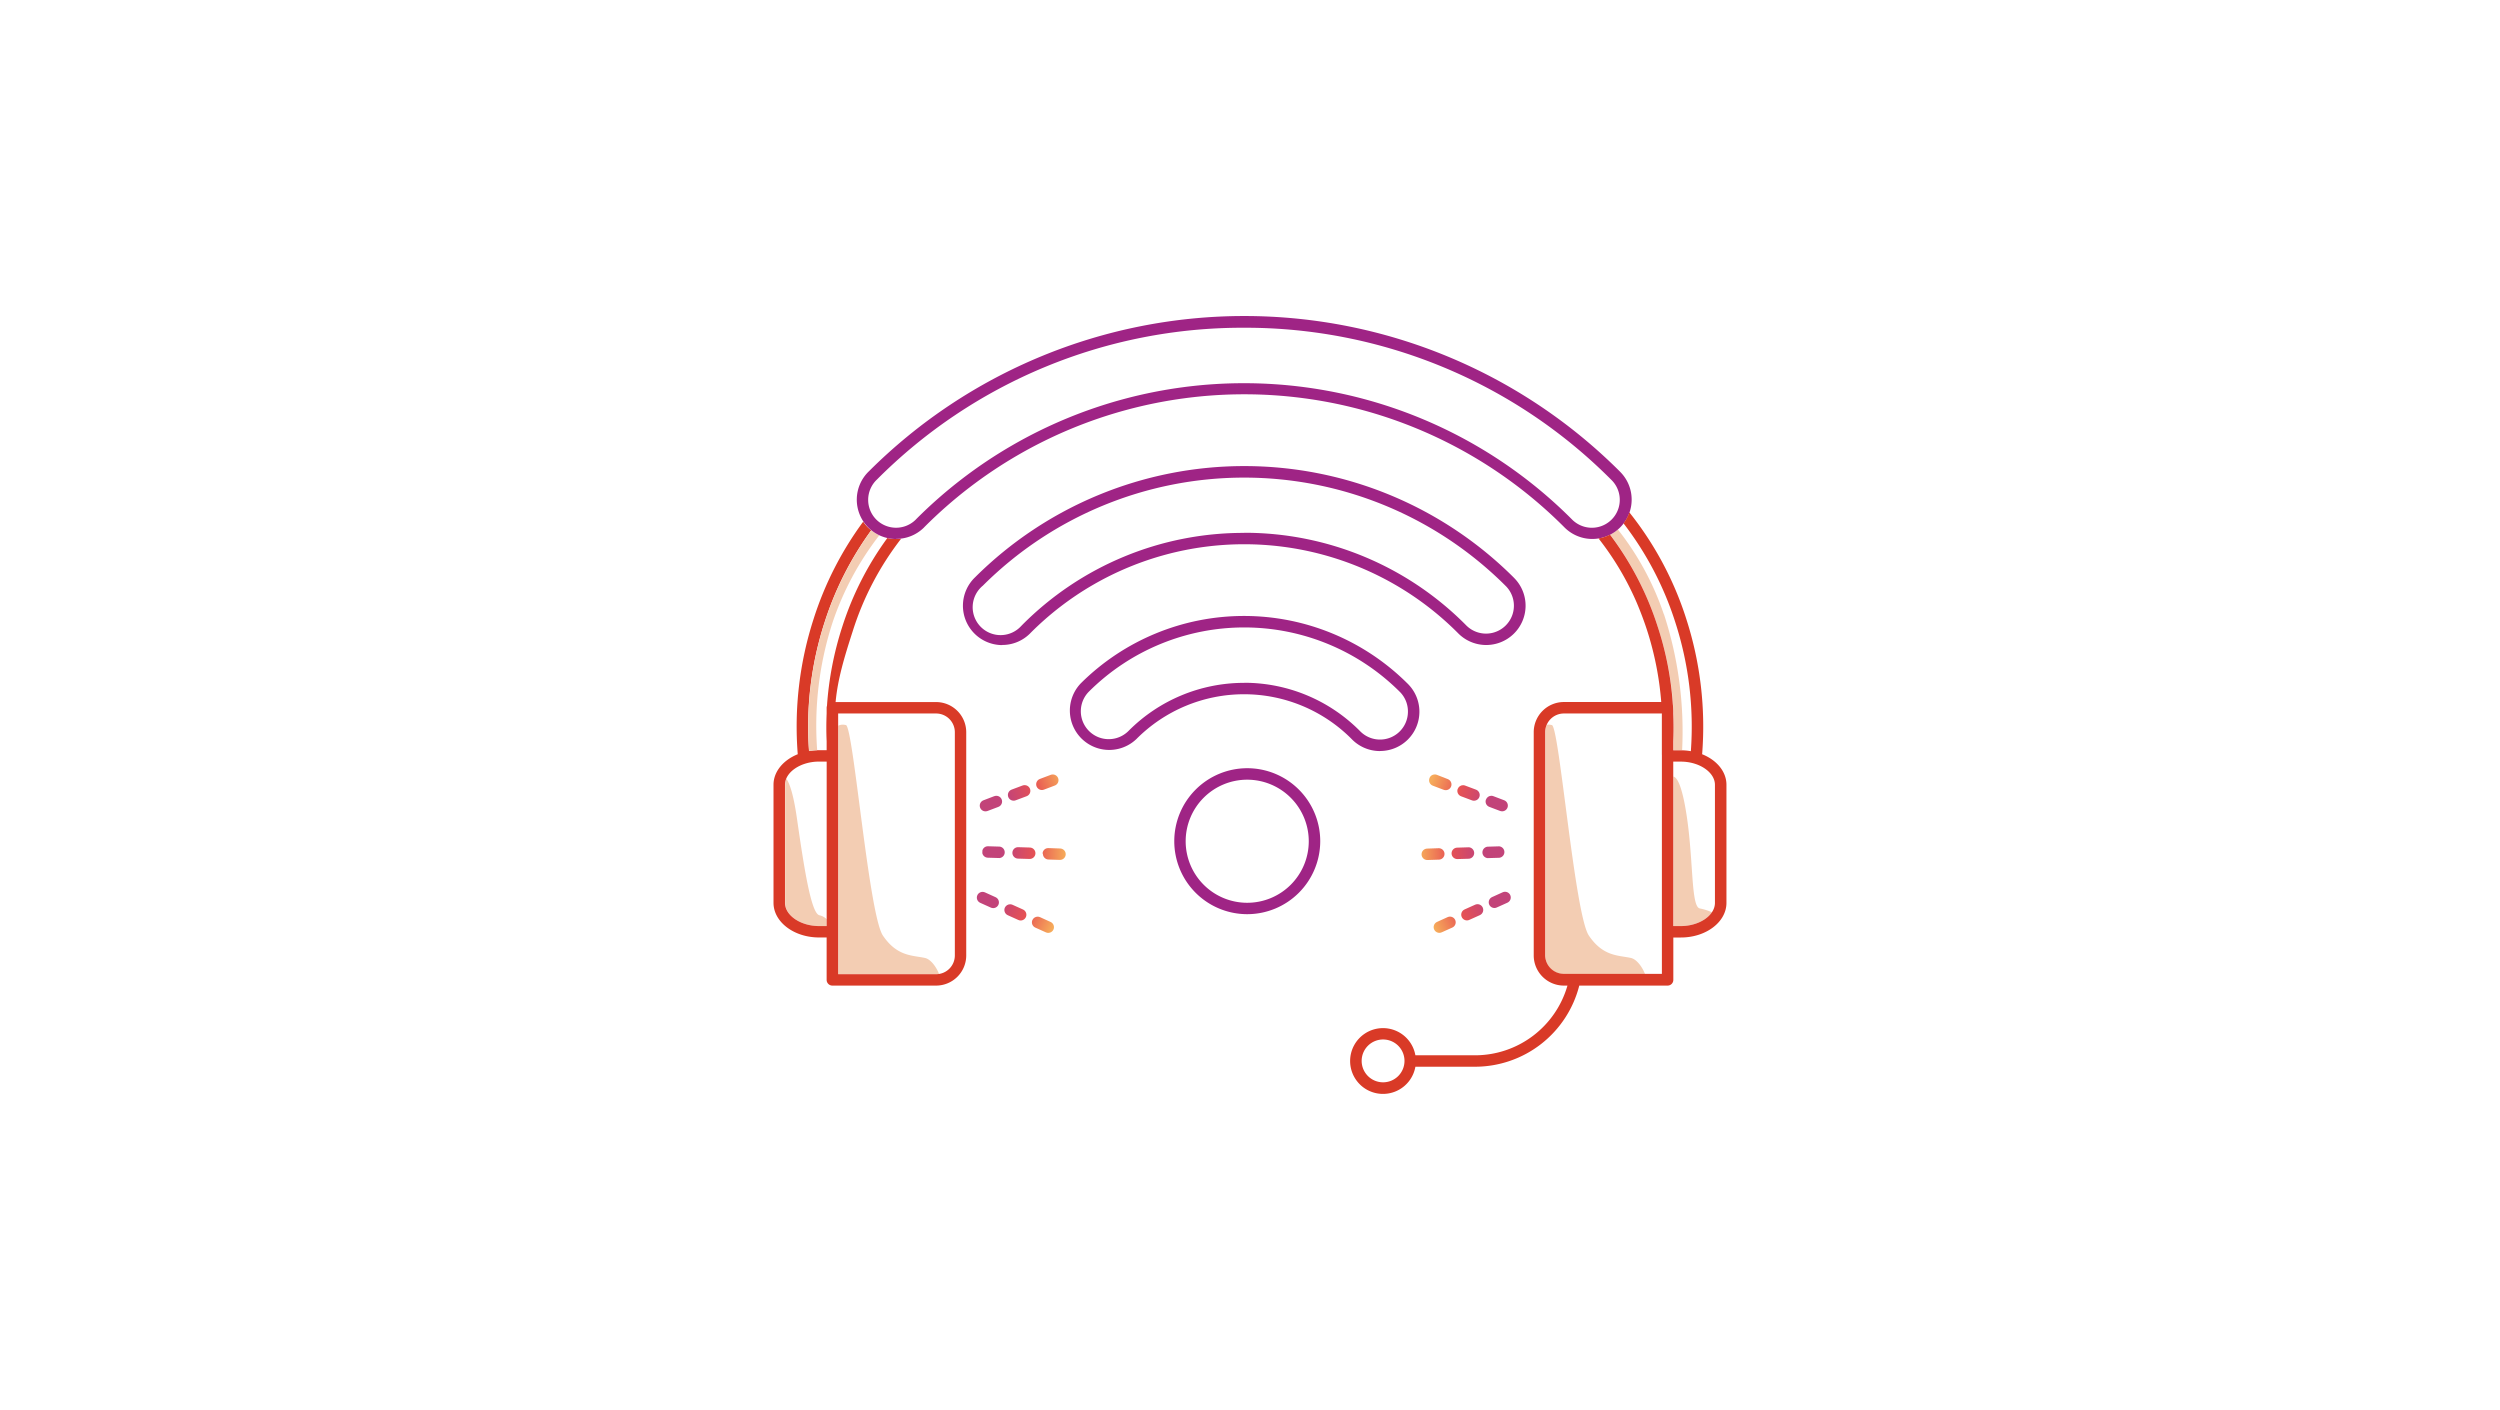 <svg id="Layer_1" data-name="Layer 1" xmlns="http://www.w3.org/2000/svg" xmlns:xlink="http://www.w3.org/1999/xlink" viewBox="0 0 656 370"><defs><style>.cls-1{fill:none;}.cls-2{clip-path:url(#clip-path);}.cls-3{clip-path:url(#clip-path-2);}.cls-4,.cls-5{fill:#f3cdb3;}.cls-5{fill-rule:evenodd;}.cls-6{clip-path:url(#clip-path-3);}.cls-7{fill:url(#linear-gradient);}.cls-8{clip-path:url(#clip-path-4);}.cls-9{fill:url(#linear-gradient-2);}.cls-10{clip-path:url(#clip-path-5);}.cls-11{fill:url(#linear-gradient-3);}.cls-12{clip-path:url(#clip-path-6);}.cls-13{fill:url(#linear-gradient-4);}.cls-14{clip-path:url(#clip-path-7);}.cls-15{fill:url(#linear-gradient-5);}.cls-16{clip-path:url(#clip-path-8);}.cls-17{fill:url(#linear-gradient-6);}.cls-18{fill:#d93a27;}.cls-19{fill:#9f2485;}</style><clipPath id="clip-path"><rect class="cls-1" x="200.24" y="80.7" width="255.52" height="208.6"/></clipPath><clipPath id="clip-path-2"><rect class="cls-1" x="200.24" y="80.7" width="255.52" height="208.6"/></clipPath><clipPath id="clip-path-3"><path class="cls-1" d="M273.66,224a1.5,1.5,0,0,0,1.46,1.54l3,.1h0a1.5,1.5,0,0,0,.05-3l-3.05-.1h-.11a1.48,1.48,0,0,0-1.44,1.46m-7.92-.25a1.51,1.51,0,0,0,1.45,1.55l3.05.09h.05a1.5,1.5,0,0,0,0-3l-3-.09h-.12a1.48,1.48,0,0,0-1.43,1.46m-7.92-.25a1.5,1.5,0,0,0,1.45,1.55l3.05.09h.05a1.51,1.51,0,0,0,.05-3l-3.05-.09h-.12a1.48,1.48,0,0,0-1.43,1.46"/></clipPath><linearGradient id="linear-gradient" x1="-3792.02" y1="17.46" x2="-3789.52" y2="17.46" gradientTransform="matrix(0, -8.82, -7.85, 0, 405.79, -33210.85)" gradientUnits="userSpaceOnUse"><stop offset="0" stop-color="#f6ab5a"/><stop offset="0.35" stop-color="#e75253"/><stop offset="0.7" stop-color="#c24379"/><stop offset="1" stop-color="#c24379"/></linearGradient><clipPath id="clip-path-4"><path class="cls-1" d="M260.9,208.91,258.05,210a1.5,1.5,0,0,0,.53,2.9,1.6,1.6,0,0,0,.53-.09l2.85-1.08a1.5,1.5,0,0,0-.53-2.91,1.39,1.39,0,0,0-.53.1m7.41-2.8-2.85,1.07a1.5,1.5,0,0,0,.53,2.91,1.39,1.39,0,0,0,.53-.1l2.86-1.07a1.5,1.5,0,0,0-.54-2.91,1.46,1.46,0,0,0-.53.1m7.42-2.81-2.85,1.08a1.5,1.5,0,0,0,.53,2.91,1.46,1.46,0,0,0,.53-.1l2.85-1.08a1.5,1.5,0,0,0-.53-2.9,1.6,1.6,0,0,0-.53.09"/></clipPath><linearGradient id="linear-gradient-2" x1="-3755.07" y1="191.85" x2="-3752.57" y2="191.85" gradientTransform="matrix(-8.82, 0, 0, 7.85, -32840.1, -1297.54)" xlink:href="#linear-gradient"/><clipPath id="clip-path-5"><path class="cls-1" d="M270.91,241.4a1.5,1.5,0,0,0,.75,2l2.78,1.25a1.36,1.36,0,0,0,.61.14,1.5,1.5,0,0,0,.62-2.87l-2.77-1.26a1.57,1.57,0,0,0-.62-.13,1.51,1.51,0,0,0-1.37.88m-7.23-3.26a1.51,1.51,0,0,0,.76,2l2.77,1.25a1.37,1.37,0,0,0,.62.14,1.51,1.51,0,0,0,.62-2.88l-2.78-1.25a1.5,1.5,0,0,0-.62-.13,1.52,1.52,0,0,0-1.37.88m-7.22-3.26a1.5,1.5,0,0,0,.75,2l2.78,1.25a1.37,1.37,0,0,0,.62.14,1.5,1.5,0,0,0,.62-2.87l-2.78-1.26a1.52,1.52,0,0,0-2,.75"/></clipPath><linearGradient id="linear-gradient-3" x1="-3766.94" y1="-159.59" x2="-3764.44" y2="-159.59" gradientTransform="matrix(0, -8.82, -7.85, 0, -986.01, -32974.53)" xlink:href="#linear-gradient"/><clipPath id="clip-path-6"><path class="cls-1" d="M377.54,222.57l-3.05.1a1.5,1.5,0,0,0,.05,3h0l3-.1a1.5,1.5,0,0,0,0-3h-.07m7.92-.24-3,.09a1.5,1.5,0,0,0,0,3h.05l3.05-.09a1.51,1.51,0,0,0,0-3h-.09m7.92-.25-3,.09a1.51,1.51,0,0,0,0,3h.05l3.05-.09a1.51,1.51,0,0,0,0-3h-.1"/></clipPath><linearGradient id="linear-gradient-4" x1="-2963.41" y1="46.51" x2="-2960.91" y2="46.51" gradientTransform="matrix(8.82, 0, 0, 7.85, 26509.76, -141.09)" xlink:href="#linear-gradient"/><clipPath id="clip-path-7"><path class="cls-1" d="M389.92,209.78a1.49,1.49,0,0,0,.87,1.94l2.85,1.08a1.69,1.69,0,0,0,.53.09,1.5,1.5,0,0,0,.53-2.9l-2.85-1.08a1.37,1.37,0,0,0-.52-.1,1.5,1.5,0,0,0-1.41,1M382.5,207a1.51,1.51,0,0,0,.88,1.94l2.85,1.07a1.39,1.39,0,0,0,.53.1,1.5,1.5,0,0,0,.53-2.91l-2.85-1.07a1.46,1.46,0,0,0-.53-.1,1.51,1.51,0,0,0-1.41,1m-7.41-2.8a1.5,1.5,0,0,0,.87,1.93l2.85,1.08a1.47,1.47,0,0,0,.54.1,1.5,1.5,0,0,0,.53-2.91L377,203.3a1.58,1.58,0,0,0-.52-.09,1.49,1.49,0,0,0-1.41,1"/></clipPath><linearGradient id="linear-gradient-5" x1="-2979.65" y1="-137.69" x2="-2977.15" y2="-137.69" gradientTransform="matrix(0, 8.82, -7.85, 0, -695.28, 26478.23)" xlink:href="#linear-gradient"/><clipPath id="clip-path-8"><path class="cls-1" d="M379.86,240.65l-2.78,1.26a1.5,1.5,0,0,0,.62,2.87,1.36,1.36,0,0,0,.61-.14l2.78-1.25a1.5,1.5,0,0,0-1.23-2.74m7.22-3.26-2.78,1.25a1.51,1.51,0,0,0,.62,2.88,1.37,1.37,0,0,0,.62-.14l2.78-1.25a1.5,1.5,0,0,0-1.24-2.74m7.23-3.26-2.78,1.26a1.5,1.5,0,0,0,.62,2.87,1.36,1.36,0,0,0,.61-.14l2.78-1.25a1.5,1.5,0,0,0-1.23-2.74"/></clipPath><linearGradient id="linear-gradient-6" x1="-3011.31" y1="223.6" x2="-3008.81" y2="223.6" gradientTransform="matrix(8.82, 0, 0, 7.85, 26935.45, -1515.45)" xlink:href="#linear-gradient"/></defs><g class="cls-2"><g class="cls-3"><path class="cls-4" d="M214.94,243h2v-1.78a3.94,3.94,0,0,0-1.94-1.06c-2.27-.5-4.21-13.87-5.91-25.59-.94-6.52-2-9.17-2.74-10.21a4.05,4.05,0,0,0-.33,1.57v31c0,3.3,4.1,6.08,8.94,6.08"/><path class="cls-5" d="M246.39,255.55c-.52-1.43-2-3.83-3.71-4.19-3.28-.71-7.28-.36-11-5.86s-7.78-54.89-9.71-55.25l-.41-.07a2.6,2.6,0,0,0-1.6.25v65.2h25.7a4.78,4.78,0,0,0,.76-.08"/></g><g class="cls-6"><rect class="cls-7" x="266.63" y="212.85" width="4.28" height="22.05" transform="translate(36.63 485.53) rotate(-88.21)"/></g><g class="cls-8"><rect class="cls-9" x="255.85" y="199.79" width="23.14" height="16.51" transform="translate(-56.3 108.04) rotate(-20.71)"/></g><g class="cls-10"><rect class="cls-11" x="257.29" y="227.76" width="18.32" height="23.25" transform="translate(-61.34 383.79) rotate(-65.71)"/></g><g class="cls-12"><rect class="cls-13" x="372.96" y="221.73" width="22.05" height="4.28" transform="translate(-6.79 12.08) rotate(-1.79)"/></g><g class="cls-14"><rect class="cls-15" x="377.08" y="196.48" width="16.51" height="23.14" transform="translate(54.44 494.89) rotate(-69.29)"/></g><g class="cls-16"><rect class="cls-17" x="374.68" y="230.23" width="23.25" height="18.32" transform="translate(-64.27 180.07) rotate(-24.29)"/></g><g class="cls-3"><path class="cls-5" d="M410.37,255.63h21.29c-.5-1.42-2-3.9-3.74-4.27-3.28-.71-7.28-.36-11-5.86s-7.78-54.89-9.71-55.25l-.41-.07a2.51,2.51,0,0,0-.91,0,4.8,4.8,0,0,0-.41,1.93v58.59a4.93,4.93,0,0,0,4.92,4.91"/><path class="cls-4" d="M449.2,239.37a15.28,15.28,0,0,0-3.19-1c-2.27-.5-1.64-12-3.34-23.76-1.35-9.28-2.83-10.72-3.59-10.84V243h2c3.57,0,6.72-1.52,8.14-3.63"/><path class="cls-18" d="M245.63,184.22H219.26c.56-6,2.22-11.55,4.56-18.8a77.6,77.6,0,0,1,12.65-24.08,10.07,10.07,0,0,1-1.34.1,10.44,10.44,0,0,1-2.29-.26A81.36,81.36,0,0,0,221,164.49a86.17,86.17,0,0,0-4,20.72,1.71,1.71,0,0,0-.09.51v1.52c-.1,2.43-.11,4.85,0,7.26v2.35h-2a15.13,15.13,0,0,0-2.63.23,88.75,88.75,0,0,1,4.08-33.78,85.09,85.09,0,0,1,12.25-24.16,9.79,9.79,0,0,1-1-.87,11.18,11.18,0,0,1-1.11-1.38,88,88,0,0,0-13,25.49,91.85,91.85,0,0,0-4.17,35.53c-3.78,1.52-6.36,4.55-6.36,8v31c0,5,5.36,9.08,11.94,9.08h2v11.13a1.5,1.5,0,0,0,1.5,1.5h27.21a7.92,7.92,0,0,0,7.92-7.91V192.13a7.92,7.92,0,0,0-7.92-7.91M216.92,243h-2c-4.84,0-8.94-2.79-8.94-6.08v-31c0-3.3,4.1-6.08,8.94-6.08h2Zm33.63,7.72a4.92,4.92,0,0,1-4.92,4.91h-25.7V187.22h25.7a4.92,4.92,0,0,1,4.92,4.91Z"/><path class="cls-4" d="M230.77,140.47a10.1,10.1,0,0,1-2.13-1.33,85.09,85.09,0,0,0-12.25,24.16,88.75,88.75,0,0,0-4.08,33.78,14.5,14.5,0,0,1,2.12-.21,87.71,87.71,0,0,1,4-33.43,77.9,77.9,0,0,1,12.32-23"/><path class="cls-4" d="M436.6,161.21a73.87,73.87,0,0,0-12.09-22.29,9.8,9.8,0,0,1-2,1.37A81,81,0,0,1,435,164.49,82.6,82.6,0,0,1,439,184.83c0,.15.11,1.56.11,1.73v.7q.15,3.59,0,7.15v2.44h2.28a99,99,0,0,0-4.76-35.65"/><path class="cls-19" d="M235.13,141.44A10.32,10.32,0,0,1,228,123.67a139.43,139.43,0,0,1,197,0l.27.28a10.32,10.32,0,1,1-14.89,14.3,118.53,118.53,0,0,0-167.77,0l-.27.28a10.29,10.29,0,0,1-7.15,2.87M326.44,86a135.31,135.31,0,0,0-96.36,39.86,7.33,7.33,0,0,0-.24,10.37,7.34,7.34,0,0,0,10.36.21l.21-.22a121.51,121.51,0,0,1,172,0,7.32,7.32,0,1,0,10.59-10.12l-.21-.21A135.39,135.39,0,0,0,326.44,86"/><path class="cls-19" d="M327.28,239.88a19.15,19.15,0,1,1,19.15-19.15,19.17,19.17,0,0,1-19.15,19.15m0-35.29a16.15,16.15,0,1,0,16.14,16.14,16.17,16.17,0,0,0-16.14-16.14m34.84-7.51a10.3,10.3,0,0,1-7.45-3.16,39.8,39.8,0,0,0-56.47,0,10.33,10.33,0,0,1-14.61-14.6,60.74,60.74,0,0,1,85.7,0,3.69,3.69,0,0,1,.28.28,10.31,10.31,0,0,1-7.45,17.46m-35.67-17.9a42.74,42.74,0,0,1,30.37,12.63,7.32,7.32,0,0,0,12.62-4.9,7.26,7.26,0,0,0-2-5.22l-.21-.21a57.75,57.75,0,0,0-81.48,0,7.32,7.32,0,1,0,10.36,10.35,42.74,42.74,0,0,1,30.38-12.63M263,169.27h-.22a10.33,10.33,0,0,1-6.94-17.77,100.09,100.09,0,0,1,141.32,0l.27.28a10.31,10.31,0,0,1-.3,14.6,10.34,10.34,0,0,1-14.6-.3,79.15,79.15,0,0,0-112.11,0,4,4,0,0,1-.29.29,10.26,10.26,0,0,1-7.13,2.87m63.49-29.44A81.79,81.79,0,0,1,384.64,164a7.32,7.32,0,1,0,10.58-10.12l-.2-.2a97.06,97.06,0,0,0-137.12,0A7.32,7.32,0,1,0,268,164.22a2.08,2.08,0,0,0,.21-.21,81.81,81.81,0,0,1,58.22-24.18"/><path class="cls-18" d="M446.64,197.91a91.85,91.85,0,0,0-4.17-35.53,87.22,87.22,0,0,0-14.93-27.94,10.28,10.28,0,0,1-1.53,2.89,84.37,84.37,0,0,1,13.6,26,88.94,88.94,0,0,1,4.07,33.78,15,15,0,0,0-2.62-.23h-2v-2.44c.11-2.38.1-4.76,0-7.15v-.7c0-.17-.06-1.58-.11-1.73A82.43,82.43,0,0,0,435,164.5a80.75,80.75,0,0,0-12.54-24.21,10.34,10.34,0,0,1-3,1,75.79,75.79,0,0,1,10,16.81c1,2.37,1.93,4.8,2.74,7.31a82.38,82.38,0,0,1,3.71,18.8H410.37a7.92,7.92,0,0,0-7.92,7.91v58.59a7.92,7.92,0,0,0,7.92,7.91h.93a25.24,25.24,0,0,1-24.23,18.29H371.4a8.63,8.63,0,1,0,0,3h15.67a28.24,28.24,0,0,0,27.33-21.29h23.18a1.5,1.5,0,0,0,1.5-1.5V246h2c6.58,0,11.94-4.07,11.94-9.08v-31c0-3.47-2.58-6.49-6.36-8M362.92,284a5.62,5.62,0,1,1,5.62-5.62,5.62,5.62,0,0,1-5.62,5.62m73.16-86v57.54H410.37a4.93,4.93,0,0,1-4.92-4.91V192.13a4.92,4.92,0,0,1,4.92-4.91h25.7v10.87ZM450,236.92c0,3.3-4.1,6.08-8.94,6.08h-2V199.85h2c4.84,0,8.94,2.79,8.94,6.08Z"/></g></g></svg>